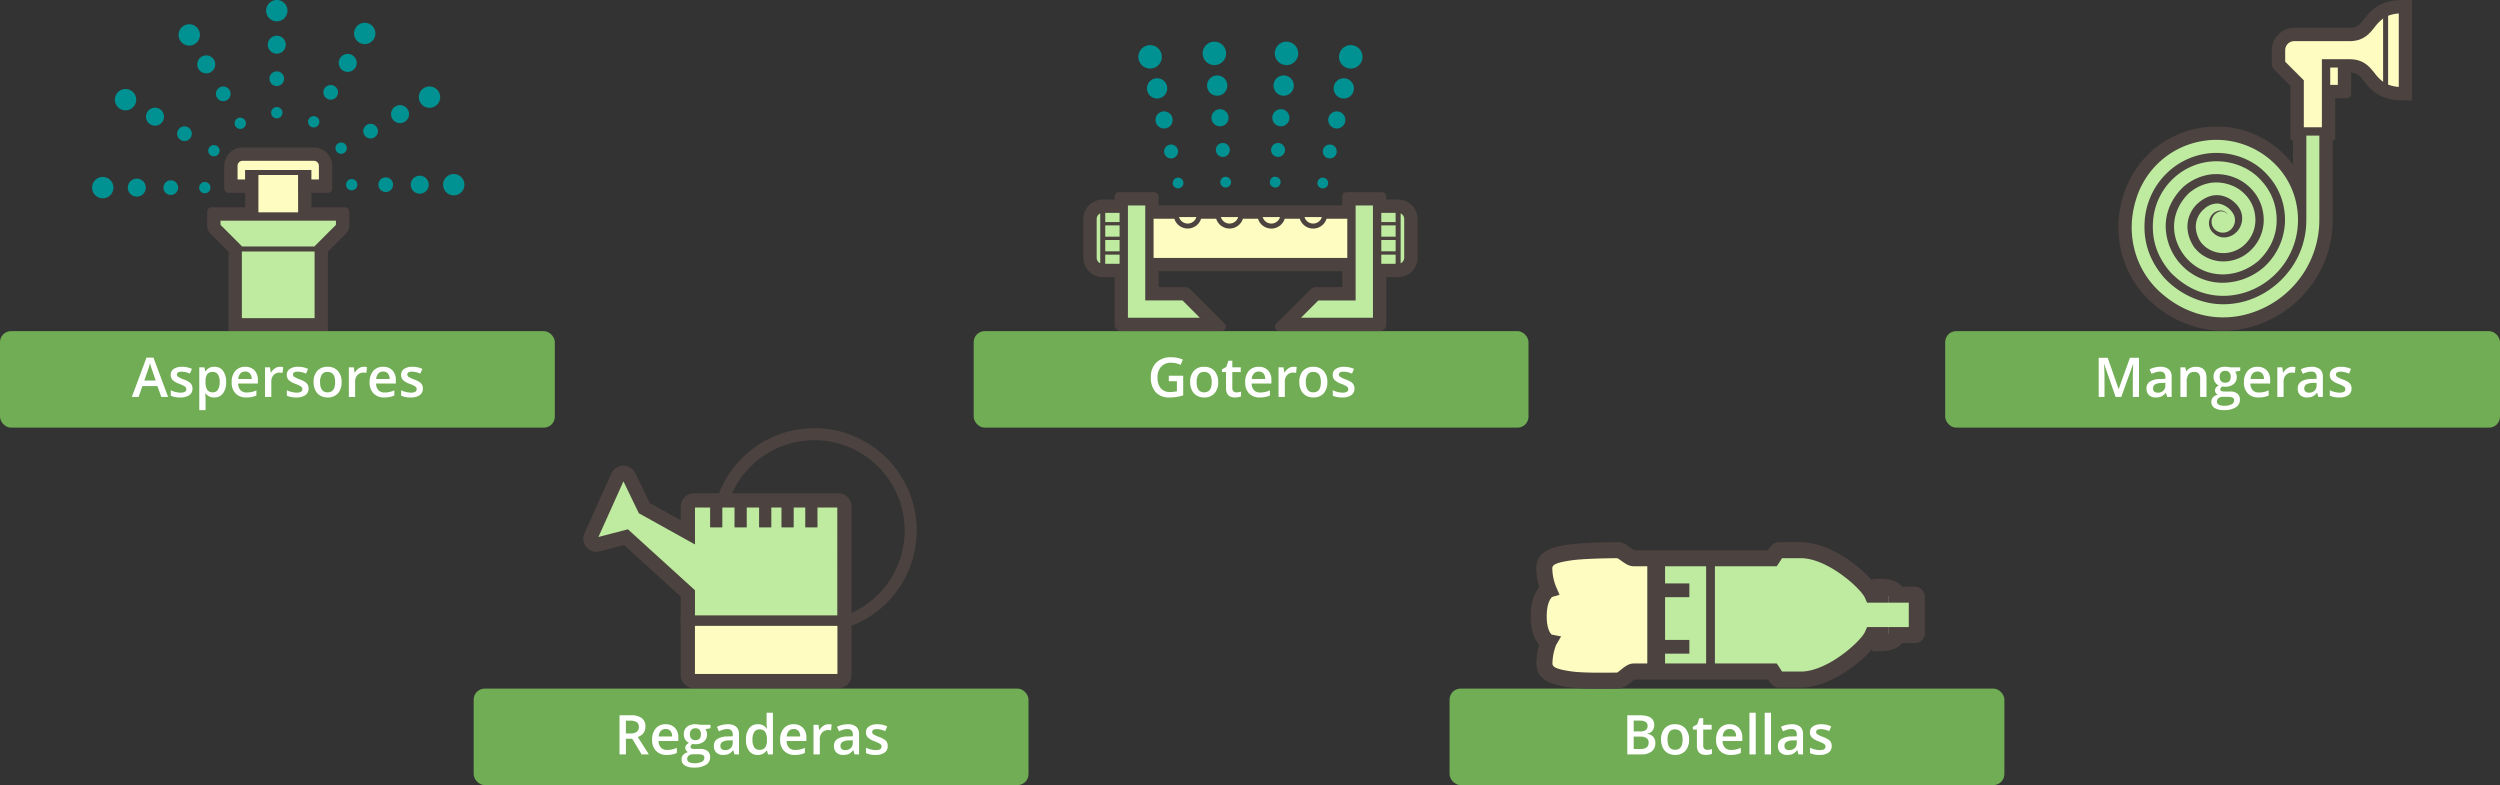 <svg xmlns="http://www.w3.org/2000/svg" width="1140" height="358" viewBox="0 0 1140 358">
  <rect x="0" y="0" width="1140" height="358" fill="#333333" stroke="none"/>
  <g id="Grupo_9881" data-name="Grupo 9881" transform="translate(-390 -2266)">
    <g id="Grupo_9770" data-name="Grupo 9770" transform="translate(-337.026 1636.458)">
      <path id="Trazado_16741" data-name="Trazado 16741" d="M853.245,678.356a2.578,2.578,0,1,0,2.578,2.578A2.579,2.579,0,0,0,853.245,678.356Z" fill="#009292"/>
      <path id="Trazado_16742" data-name="Trazado 16742" d="M853.245,662.085a3.34,3.34,0,1,0,3.34,3.34A3.34,3.34,0,0,0,853.245,662.085Z" fill="#009292"/>
      <circle id="Elipse_544" data-name="Elipse 544" cx="4.102" cy="4.102" r="4.102" transform="translate(847.878 647.711) rotate(-22.664)" fill="#009292"/>
      <path id="Trazado_16743" data-name="Trazado 16743" d="M853.245,639.271a4.865,4.865,0,1,0-4.865-4.865A4.865,4.865,0,0,0,853.245,639.271Z" fill="#009292"/>
      <path id="Trazado_16744" data-name="Trazado 16744" d="M868.794,687.32a2.578,2.578,0,1,0-.944-3.522A2.578,2.578,0,0,0,868.794,687.32Z" fill="#009292"/>
      <path id="Trazado_16745" data-name="Trazado 16745" d="M876.167,674.548a3.34,3.34,0,1,0-1.222-4.563A3.34,3.34,0,0,0,876.167,674.548Z" fill="#009292"/>
      <path id="Trazado_16746" data-name="Trazado 16746" d="M883.541,661.776a4.1,4.1,0,1,0-1.5-5.6A4.1,4.1,0,0,0,883.541,661.776Z" fill="#009292"/>
      <path id="Trazado_16747" data-name="Trazado 16747" d="M897.56,647.224a4.865,4.865,0,1,0-6.645,1.781A4.865,4.865,0,0,0,897.56,647.224Z" fill="#009292"/>
      <path id="Trazado_16748" data-name="Trazado 16748" d="M880.356,698.391a2.578,2.578,0,1,0,.944-3.522A2.579,2.579,0,0,0,880.356,698.391Z" fill="#009292"/>
      <path id="Trazado_16749" data-name="Trazado 16749" d="M894.35,686.454a3.34,3.34,0,1,0,4.563,1.223A3.341,3.341,0,0,0,894.35,686.454Z" fill="#009292"/>
      <path id="Trazado_16750" data-name="Trazado 16750" d="M907.4,678.04a4.1,4.1,0,1,0,5.6,1.5A4.1,4.1,0,0,0,907.4,678.04Z" fill="#009292"/>
      <path id="Trazado_16751" data-name="Trazado 16751" d="M920.451,669.625a4.865,4.865,0,1,0,6.645,1.781A4.865,4.865,0,0,0,920.451,669.625Z" fill="#009292"/>
      <path id="Trazado_16752" data-name="Trazado 16752" d="M887.412,711.182a2.578,2.578,0,1,0,2.578,2.578A2.579,2.579,0,0,0,887.412,711.182Z" fill="#009292"/>
      <path id="Trazado_16753" data-name="Trazado 16753" d="M902.921,710.42a3.341,3.341,0,1,0,3.34,3.34A3.34,3.34,0,0,0,902.921,710.42Z" fill="#009292"/>
      <path id="Trazado_16754" data-name="Trazado 16754" d="M918.43,709.658a4.1,4.1,0,1,0,4.1,4.1A4.1,4.1,0,0,0,918.43,709.658Z" fill="#009292"/>
      <path id="Trazado_16755" data-name="Trazado 16755" d="M933.94,708.9a4.865,4.865,0,1,0,4.864,4.864A4.865,4.865,0,0,0,933.94,708.9Z" fill="#009292"/>
      <path id="Trazado_16756" data-name="Trazado 16756" d="M837.875,687.99a2.578,2.578,0,1,0-3.521-.944A2.578,2.578,0,0,0,837.875,687.99Z" fill="#009292"/>
      <path id="Trazado_16757" data-name="Trazado 16757" d="M830.5,675.219A3.341,3.341,0,1,0,825.939,674,3.341,3.341,0,0,0,830.5,675.219Z" fill="#009292"/>
      <path id="Trazado_16758" data-name="Trazado 16758" d="M823.128,662.447a4.1,4.1,0,1,0-5.6-1.5A4.1,4.1,0,0,0,823.128,662.447Z" fill="#009292"/>
      <path id="Trazado_16759" data-name="Trazado 16759" d="M817.535,643.03a4.865,4.865,0,1,0-1.781,6.645A4.865,4.865,0,0,0,817.535,643.03Z" fill="#009292"/>
      <path id="Trazado_16760" data-name="Trazado 16760" d="M825.86,696.031a2.578,2.578,0,1,0,.944,3.521A2.578,2.578,0,0,0,825.86,696.031Z" fill="#009292"/>
      <path id="Trazado_16761" data-name="Trazado 16761" d="M812.81,687.616a3.34,3.34,0,1,0,1.222,4.563A3.34,3.34,0,0,0,812.81,687.616Z" fill="#009292"/>
      <path id="Trazado_16762" data-name="Trazado 16762" d="M799.759,679.2a4.1,4.1,0,1,0,1.5,5.6A4.1,4.1,0,0,0,799.759,679.2Z" fill="#009292"/>
      <path id="Trazado_16763" data-name="Trazado 16763" d="M788.489,677.431a4.864,4.864,0,1,0-6.645,1.781A4.865,4.865,0,0,0,788.489,677.431Z" fill="#009292"/>
      <path id="Trazado_16764" data-name="Trazado 16764" d="M823,715.1a2.578,2.578,0,1,0-2.578,2.578A2.578,2.578,0,0,0,823,715.1Z" fill="#009292"/>
      <path id="Trazado_16765" data-name="Trazado 16765" d="M804.909,711.761a3.341,3.341,0,1,0,3.341,3.34A3.341,3.341,0,0,0,804.909,711.761Z" fill="#009292"/>
      <path id="Trazado_16766" data-name="Trazado 16766" d="M789.4,711a4.1,4.1,0,1,0,4.1,4.1A4.1,4.1,0,0,0,789.4,711Z" fill="#009292"/>
      <path id="Trazado_16767" data-name="Trazado 16767" d="M773.89,710.237a4.865,4.865,0,1,0,4.865,4.864A4.864,4.864,0,0,0,773.89,710.237Z" fill="#009292"/>
      <path id="Trazado_16768" data-name="Trazado 16768" d="M869.038,717.473h7.489a2,2,0,0,0,2-2V705.155a8.364,8.364,0,0,0-8.364-8.364H837.637a8.364,8.364,0,0,0-8.364,8.364v10.318a2,2,0,0,0,2,2h7.5v6.6H823.505a2,2,0,0,0-2,2v6.464a5,5,0,0,0,1.464,3.536l8.27,8.269V780.7h45.322V744.342l8.268-8.27a5,5,0,0,0,1.464-3.535v-6.464a2,2,0,0,0-2-2H869.048Z" fill="#4c4240"/>
      <path id="Trazado_16769" data-name="Trazado 16769" d="M880.21,732.088l-9.732,9.734v.119H837.322v-.119l-9.734-9.734v-1.933H880.21Z" fill="#beeb9f"/>
      <rect id="Rectángulo_1908" data-name="Rectángulo 1908" width="33.156" height="30.393" transform="translate(837.322 744.222)" fill="#beeb9f"/>
      <path id="Trazado_16770" data-name="Trazado 16770" d="M835.356,705.155a2.283,2.283,0,0,1,2.281-2.281h32.526a2.283,2.283,0,0,1,2.281,2.281v6.235h-3.415c-.008-3.758-.007-2.876-.007-4.336H838.777v4.336h-3.421Z" fill="#fffcc2"/>
      <path id="Trazado_16771" data-name="Trazado 16771" d="M844.86,709.336h18.08v8.137h.015l.015,8.881H844.86Z" fill="#fffcc2"/>
    </g>
    <rect id="Rectángulo_1909" data-name="Rectángulo 1909" width="253" height="44" rx="5" transform="translate(390 2417)" fill="#70ad54"/>
    <path id="Trazado_16980" data-name="Trazado 16980" d="M-53.448,0l-1.782-4.956h-6.824L-63.8,0h-3.076L-60.2-17.92h3.174L-50.348,0ZM-56-7.471l-1.672-4.858q-.183-.488-.507-1.538t-.446-1.538a27.358,27.358,0,0,1-.964,3.284L-61.2-7.471Zm16.772,3.625a3.533,3.533,0,0,1-1.44,3.033A6.9,6.9,0,0,1-44.794.244a9.746,9.746,0,0,1-4.333-.818V-3.052a10.639,10.639,0,0,0,4.431,1.1q2.649,0,2.649-1.6a1.267,1.267,0,0,0-.293-.854,3.467,3.467,0,0,0-.964-.708,16.6,16.6,0,0,0-1.868-.83,8.639,8.639,0,0,1-3.156-1.807,3.343,3.343,0,0,1-.824-2.344,3.078,3.078,0,0,1,1.4-2.692,6.633,6.633,0,0,1,3.8-.958,10.77,10.77,0,0,1,4.5.964l-.928,2.161a10.018,10.018,0,0,0-3.674-.9q-2.271,0-2.271,1.294a1.3,1.3,0,0,0,.592,1.074,13.02,13.02,0,0,0,2.582,1.208,11.8,11.8,0,0,1,2.429,1.184,3.539,3.539,0,0,1,1.123,1.239A3.586,3.586,0,0,1-39.227-3.845ZM-29.279.244A4.729,4.729,0,0,1-33.258-1.6h-.171q.171,1.709.171,2.075v5.53h-2.869V-13.5h2.319q.1.378.4,1.807h.146a4.494,4.494,0,0,1,4.028-2.051,4.686,4.686,0,0,1,3.937,1.831,8.256,8.256,0,0,1,1.41,5.139,8.262,8.262,0,0,1-1.434,5.164A4.729,4.729,0,0,1-29.279.244Zm-.7-11.646a2.982,2.982,0,0,0-2.5,1,5.188,5.188,0,0,0-.787,3.2v.427A6.315,6.315,0,0,0-32.477-3.2a2.906,2.906,0,0,0,2.551,1.1A2.59,2.59,0,0,0-27.631-3.32,6.3,6.3,0,0,0-26.825-6.8a6.083,6.083,0,0,0-.8-3.436A2.667,2.667,0,0,0-29.974-11.4ZM-14.655.244A6.531,6.531,0,0,1-19.58-1.593a6.974,6.974,0,0,1-1.776-5.06,7.652,7.652,0,0,1,1.648-5.2,5.692,5.692,0,0,1,4.529-1.892,5.563,5.563,0,0,1,4.224,1.624,6.2,6.2,0,0,1,1.55,4.468V-6.1h-9A4.434,4.434,0,0,0-17.34-3.082a3.7,3.7,0,0,0,2.82,1.056,10.41,10.41,0,0,0,2.228-.226A11.677,11.677,0,0,0-10.077-3V-.671A8.808,8.808,0,0,1-12.2.037,13.024,13.024,0,0,1-14.655.244Zm-.525-11.816a2.882,2.882,0,0,0-2.191.867,4.13,4.13,0,0,0-.983,2.527h6.128a3.737,3.737,0,0,0-.806-2.533A2.756,2.756,0,0,0-15.179-11.572ZM.7-13.745a6.906,6.906,0,0,1,1.428.122L1.849-10.95A5.422,5.422,0,0,0,.58-11.1,3.674,3.674,0,0,0-2.209-9.973,4.059,4.059,0,0,0-3.278-7.056V0H-6.146V-13.5H-3.9l.378,2.38h.146a5.349,5.349,0,0,1,1.752-1.917A4.164,4.164,0,0,1,.7-13.745Zm13,9.9a3.533,3.533,0,0,1-1.44,3.033A6.9,6.9,0,0,1,8.136.244,9.746,9.746,0,0,1,3.8-.574V-3.052a10.639,10.639,0,0,0,4.431,1.1q2.649,0,2.649-1.6a1.267,1.267,0,0,0-.293-.854,3.467,3.467,0,0,0-.964-.708,16.6,16.6,0,0,0-1.868-.83A8.639,8.639,0,0,1,4.6-7.751,3.343,3.343,0,0,1,3.778-10.1a3.078,3.078,0,0,1,1.4-2.692,6.633,6.633,0,0,1,3.8-.958,10.77,10.77,0,0,1,4.5.964l-.928,2.161a10.018,10.018,0,0,0-3.674-.9q-2.271,0-2.271,1.294A1.3,1.3,0,0,0,7.2-9.155,13.02,13.02,0,0,0,9.784-7.947a11.8,11.8,0,0,1,2.429,1.184,3.539,3.539,0,0,1,1.123,1.239A3.586,3.586,0,0,1,13.7-3.845Zm15.076-2.93a7.369,7.369,0,0,1-1.7,5.164A6.08,6.08,0,0,1,22.357.244,6.473,6.473,0,0,1,19.012-.61a5.641,5.641,0,0,1-2.234-2.454A8.357,8.357,0,0,1,16-6.775,7.319,7.319,0,0,1,17.682-11.9a6.108,6.108,0,0,1,4.749-1.843,5.948,5.948,0,0,1,4.639,1.886A7.285,7.285,0,0,1,28.778-6.775Zm-9.827,0q0,4.675,3.455,4.675,3.418,0,3.418-4.675,0-4.626-3.442-4.626a2.935,2.935,0,0,0-2.618,1.2A6.088,6.088,0,0,0,18.951-6.775Zm19.971-6.97a6.906,6.906,0,0,1,1.428.122L40.07-10.95A5.422,5.422,0,0,0,38.8-11.1a3.674,3.674,0,0,0-2.789,1.123,4.059,4.059,0,0,0-1.068,2.917V0H32.074V-13.5H34.32l.378,2.38h.146A5.349,5.349,0,0,1,36.6-13.037,4.164,4.164,0,0,1,38.922-13.745ZM48.248.244a6.531,6.531,0,0,1-4.926-1.837,6.974,6.974,0,0,1-1.776-5.06,7.652,7.652,0,0,1,1.648-5.2,5.692,5.692,0,0,1,4.529-1.892,5.563,5.563,0,0,1,4.224,1.624A6.2,6.2,0,0,1,53.5-7.654V-6.1h-9a4.434,4.434,0,0,0,1.062,3.021,3.7,3.7,0,0,0,2.82,1.056,10.41,10.41,0,0,0,2.228-.226A11.677,11.677,0,0,0,52.826-3V-.671A8.808,8.808,0,0,1,50.7.037,13.024,13.024,0,0,1,48.248.244Zm-.525-11.816a2.882,2.882,0,0,0-2.191.867,4.13,4.13,0,0,0-.983,2.527h6.128a3.737,3.737,0,0,0-.806-2.533A2.756,2.756,0,0,0,47.723-11.572Zm18.1,7.727a3.533,3.533,0,0,1-1.44,3.033A6.9,6.9,0,0,1,60.26.244a9.746,9.746,0,0,1-4.333-.818V-3.052a10.639,10.639,0,0,0,4.431,1.1q2.649,0,2.649-1.6a1.267,1.267,0,0,0-.293-.854,3.467,3.467,0,0,0-.964-.708,16.6,16.6,0,0,0-1.868-.83,8.639,8.639,0,0,1-3.156-1.807A3.343,3.343,0,0,1,55.9-10.1a3.078,3.078,0,0,1,1.4-2.692,6.633,6.633,0,0,1,3.8-.958,10.77,10.77,0,0,1,4.5.964l-.928,2.161a10.018,10.018,0,0,0-3.674-.9q-2.271,0-2.271,1.294a1.3,1.3,0,0,0,.592,1.074,13.02,13.02,0,0,0,2.582,1.208,11.8,11.8,0,0,1,2.429,1.184A3.539,3.539,0,0,1,65.46-5.524,3.586,3.586,0,0,1,65.826-3.845Z" transform="translate(517 2447)" fill="#fff"/>
    <rect id="Rectángulo_1910" data-name="Rectángulo 1910" width="253" height="44" rx="5" transform="translate(834 2417)" fill="#70ad54"/>
    <path id="Trazado_16981" data-name="Trazado 16981" d="M-38.031-9.68h6.567V-.72a19.006,19.006,0,0,1-3.094.745,21.906,21.906,0,0,1-3.2.22,8.049,8.049,0,0,1-6.25-2.4,9.659,9.659,0,0,1-2.2-6.769,9.025,9.025,0,0,1,2.478-6.744A9.315,9.315,0,0,1-36.908-18.1a13.289,13.289,0,0,1,5.3,1.074L-32.635-14.6a10.31,10.31,0,0,0-4.346-1A5.852,5.852,0,0,0-41.5-13.806,6.945,6.945,0,0,0-43.158-8.9a7.326,7.326,0,0,0,1.5,4.974,5.421,5.421,0,0,0,4.3,1.7,14.142,14.142,0,0,0,3.027-.354v-4.6h-3.7Zm22.522,2.905a7.369,7.369,0,0,1-1.7,5.164A6.08,6.08,0,0,1-21.93.244,6.473,6.473,0,0,1-25.275-.61a5.641,5.641,0,0,1-2.234-2.454,8.357,8.357,0,0,1-.781-3.711A7.319,7.319,0,0,1-26.605-11.9a6.108,6.108,0,0,1,4.749-1.843,5.948,5.948,0,0,1,4.639,1.886A7.285,7.285,0,0,1-15.509-6.775Zm-9.827,0q0,4.675,3.455,4.675,3.418,0,3.418-4.675,0-4.626-3.442-4.626a2.935,2.935,0,0,0-2.618,1.2A6.088,6.088,0,0,0-25.336-6.775Zm18.152,4.7a6.976,6.976,0,0,0,2.1-.33V-.244A5.791,5.791,0,0,1-6.311.1a8.452,8.452,0,0,1-1.556.14q-4.077,0-4.077-4.3v-7.275h-1.843V-12.6l1.978-1.05.977-2.856h1.77v3h3.845v2.173H-9.064V-4.1A2.027,2.027,0,0,0-8.545-2.57,1.891,1.891,0,0,0-7.184-2.075ZM3.51.244A6.531,6.531,0,0,1-1.416-1.593a6.974,6.974,0,0,1-1.776-5.06,7.652,7.652,0,0,1,1.648-5.2,5.692,5.692,0,0,1,4.529-1.892,5.563,5.563,0,0,1,4.224,1.624,6.2,6.2,0,0,1,1.55,4.468V-6.1h-9A4.434,4.434,0,0,0,.824-3.082a3.7,3.7,0,0,0,2.82,1.056,10.41,10.41,0,0,0,2.228-.226A11.678,11.678,0,0,0,8.087-3V-.671A8.808,8.808,0,0,1,5.963.037,13.024,13.024,0,0,1,3.51.244ZM2.985-11.572a2.882,2.882,0,0,0-2.191.867A4.13,4.13,0,0,0-.189-8.179H5.939a3.737,3.737,0,0,0-.806-2.533A2.756,2.756,0,0,0,2.985-11.572Zm15.881-2.173a6.906,6.906,0,0,1,1.428.122l-.281,2.673a5.422,5.422,0,0,0-1.27-.146,3.674,3.674,0,0,0-2.789,1.123,4.059,4.059,0,0,0-1.068,2.917V0H12.018V-13.5h2.246l.378,2.38h.146a5.349,5.349,0,0,1,1.752-1.917A4.164,4.164,0,0,1,18.866-13.745Zm15.405,6.97a7.369,7.369,0,0,1-1.7,5.164A6.08,6.08,0,0,1,27.85.244,6.473,6.473,0,0,1,24.506-.61a5.641,5.641,0,0,1-2.234-2.454,8.357,8.357,0,0,1-.781-3.711A7.319,7.319,0,0,1,23.175-11.9a6.108,6.108,0,0,1,4.749-1.843,5.948,5.948,0,0,1,4.639,1.886A7.285,7.285,0,0,1,34.271-6.775Zm-9.827,0Q24.445-2.1,27.9-2.1q3.418,0,3.418-4.675,0-4.626-3.442-4.626a2.935,2.935,0,0,0-2.618,1.2A6.088,6.088,0,0,0,24.445-6.775Zm22.192,2.93A3.533,3.533,0,0,1,45.2-.812,6.9,6.9,0,0,1,41.071.244a9.746,9.746,0,0,1-4.333-.818V-3.052a10.639,10.639,0,0,0,4.431,1.1q2.649,0,2.649-1.6a1.267,1.267,0,0,0-.293-.854,3.467,3.467,0,0,0-.964-.708,16.6,16.6,0,0,0-1.868-.83,8.639,8.639,0,0,1-3.156-1.807,3.343,3.343,0,0,1-.824-2.344,3.078,3.078,0,0,1,1.4-2.692,6.633,6.633,0,0,1,3.8-.958,10.77,10.77,0,0,1,4.5.964L45.49-10.62a10.018,10.018,0,0,0-3.674-.9q-2.271,0-2.271,1.294a1.3,1.3,0,0,0,.592,1.074,13.02,13.02,0,0,0,2.582,1.208,11.8,11.8,0,0,1,2.429,1.184,3.539,3.539,0,0,1,1.123,1.239A3.586,3.586,0,0,1,46.637-3.845Z" transform="translate(961 2447)" fill="#fff"/>
    <g id="Grupo_9771" data-name="Grupo 9771" transform="translate(815.619 1648.368)">
      <path id="Trazado_16772" data-name="Trazado 16772" d="M211.929,708.627h-5.4v-1.385a2,2,0,0,0-2-2H188.464a2,2,0,0,0-2,2v4.051H102.7v-4.051a2,2,0,0,0-2-2H84.632a2,2,0,0,0-2,2v1.385h-5.4a8.85,8.85,0,0,0-8.851,8.85v17.679a8.85,8.85,0,0,0,8.851,8.85h5.4v21.607a3,3,0,0,0,3,3H131.38a2,2,0,0,0,1.414-3.415l-15.48-15.48a4,4,0,0,0-2.828-1.171H102.7v-7.205h83.768v7.205H174.675a4,4,0,0,0-2.828,1.171l-15.48,15.48a2,2,0,0,0,1.414,3.415h45.748a3,3,0,0,0,3-3V744.006h5.4a8.85,8.85,0,0,0,8.851-8.85V717.479A8.852,8.852,0,0,0,211.929,708.627Z" fill="#4c4240"/>
      <path id="Trazado_16773" data-name="Trazado 16773" d="M200.446,762.53H167.638l7.9-7.9h17.009v-43.3h7.9Z" fill="#beeb9f"/>
      <path id="Trazado_16774" data-name="Trazado 16774" d="M169.244,716.615h7.885A4.107,4.107,0,0,1,169.244,716.615Z" fill="#fffcc2"/>
      <path id="Trazado_16775" data-name="Trazado 16775" d="M150.174,716.615h7.885A4.106,4.106,0,0,1,150.174,716.615Z" fill="#fffcc2"/>
      <path id="Trazado_16776" data-name="Trazado 16776" d="M131.1,716.615h7.885A4.107,4.107,0,0,1,131.1,716.615Z" fill="#fffcc2"/>
      <path id="Trazado_16777" data-name="Trazado 16777" d="M112.035,716.615h7.885A4.108,4.108,0,0,1,112.035,716.615Z" fill="#fffcc2"/>
      <path id="Trazado_16778" data-name="Trazado 16778" d="M122.073,717.375h6.878a6.392,6.392,0,0,0,12.192,0h6.878a6.385,6.385,0,0,0,12.192,0h6.878a6.387,6.387,0,0,0,12.191,0h9.464v17.884H100.417V717.375h9.465A6.392,6.392,0,0,0,122.073,717.375Z" fill="#fffcc2"/>
      <path id="Trazado_16779" data-name="Trazado 16779" d="M210.79,725.557h-6.542v-5.152h6.542Z" fill="#beeb9f"/>
      <path id="Trazado_16780" data-name="Trazado 16780" d="M204.248,727.078h6.542v5.152h-6.542Z" fill="#beeb9f"/>
      <path id="Trazado_16781" data-name="Trazado 16781" d="M210.79,718.884h-6.542V714.71h6.542Z" fill="#beeb9f"/>
      <path id="Trazado_16782" data-name="Trazado 16782" d="M204.248,733.75h6.542v4.173h-6.542Z" fill="#beeb9f"/>
      <path id="Trazado_16783" data-name="Trazado 16783" d="M214.7,735.156a2.77,2.77,0,0,1-1.627,2.521V714.956a2.771,2.771,0,0,1,1.627,2.523Z" fill="#beeb9f"/>
      <path id="Trazado_16784" data-name="Trazado 16784" d="M113.623,754.63l7.9,7.9H88.715V711.325h7.9v43.3Z" fill="#beeb9f"/>
      <path id="Trazado_16785" data-name="Trazado 16785" d="M74.463,735.156V717.479a2.772,2.772,0,0,1,1.627-2.523v22.721A2.773,2.773,0,0,1,74.463,735.156Z" fill="#beeb9f"/>
      <rect id="Rectángulo_1911" data-name="Rectángulo 1911" width="6.542" height="5.152" transform="translate(78.371 727.078)" fill="#beeb9f"/>
      <rect id="Rectángulo_1912" data-name="Rectángulo 1912" width="6.542" height="5.152" transform="translate(78.371 720.405)" fill="#beeb9f"/>
      <path id="Trazado_16786" data-name="Trazado 16786" d="M78.371,733.75h6.542v4.173H78.371Z" fill="#beeb9f"/>
      <path id="Trazado_16787" data-name="Trazado 16787" d="M84.913,718.884H78.371V714.71h6.542Z" fill="#beeb9f"/>
      <path id="Trazado_16788" data-name="Trazado 16788" d="M133.063,698.249a2.449,2.449,0,1,0,2.654,2.227A2.449,2.449,0,0,0,133.063,698.249Z" fill="#009292"/>
      <path id="Trazado_16789" data-name="Trazado 16789" d="M131.716,682.85a3.173,3.173,0,1,0,3.438,2.885A3.173,3.173,0,0,0,131.716,682.85Z" fill="#009292"/>
      <path id="Trazado_16790" data-name="Trazado 16790" d="M130.369,667.451a3.9,3.9,0,1,0,4.222,3.543A3.9,3.9,0,0,0,130.369,667.451Z" fill="#009292"/>
      <path id="Trazado_16791" data-name="Trazado 16791" d="M129.022,652.052a4.621,4.621,0,1,0,5.006,4.2A4.62,4.62,0,0,0,129.022,652.052Z" fill="#009292"/>
      <path id="Trazado_16792" data-name="Trazado 16792" d="M128.606,647.3a5.345,5.345,0,1,0-5.791-4.86A5.345,5.345,0,0,0,128.606,647.3Z" fill="#009292"/>
      <path id="Trazado_16793" data-name="Trazado 16793" d="M111.054,698.7a2.449,2.449,0,1,0,2.921,1.861A2.449,2.449,0,0,0,111.054,698.7Z" fill="#009292"/>
      <path id="Trazado_16794" data-name="Trazado 16794" d="M107.708,683.61a3.173,3.173,0,1,0,3.785,2.412A3.173,3.173,0,0,0,107.708,683.61Z" fill="#009292"/>
      <path id="Trazado_16795" data-name="Trazado 16795" d="M104.362,668.519a3.9,3.9,0,1,0,4.649,2.961A3.9,3.9,0,0,0,104.362,668.519Z" fill="#009292"/>
      <path id="Trazado_16796" data-name="Trazado 16796" d="M101.017,653.427a4.621,4.621,0,1,0,5.511,3.512A4.622,4.622,0,0,0,101.017,653.427Z" fill="#009292"/>
      <path id="Trazado_16797" data-name="Trazado 16797" d="M99.985,648.773a5.345,5.345,0,1,0-6.376-4.062A5.345,5.345,0,0,0,99.985,648.773Z" fill="#009292"/>
      <circle id="Elipse_545" data-name="Elipse 545" cx="2.449" cy="2.449" r="2.449" transform="matrix(0.332, -0.943, 0.943, 0.332, 152.76, 702.185)" fill="#009292"/>
      <path id="Trazado_16798" data-name="Trazado 16798" d="M156.892,689.172a3.173,3.173,0,1,0-2.885-3.437A3.173,3.173,0,0,0,156.892,689.172Z" fill="#009292"/>
      <path id="Trazado_16799" data-name="Trazado 16799" d="M158.113,675.216a3.9,3.9,0,1,0-3.543-4.222A3.9,3.9,0,0,0,158.113,675.216Z" fill="#009292"/>
      <path id="Trazado_16800" data-name="Trazado 16800" d="M159.334,661.259a4.621,4.621,0,1,0-4.2-5.006A4.62,4.62,0,0,0,159.334,661.259Z" fill="#009292"/>
      <path id="Trazado_16801" data-name="Trazado 16801" d="M160.555,647.3a5.345,5.345,0,1,0-4.859-5.791A5.347,5.347,0,0,0,160.555,647.3Z" fill="#009292"/>
      <path id="Trazado_16802" data-name="Trazado 16802" d="M177.047,703.484a2.449,2.449,0,1,0-1.861-2.921A2.449,2.449,0,0,0,177.047,703.484Z" fill="#009292"/>
      <path id="Trazado_16803" data-name="Trazado 16803" d="M180.08,689.806a3.173,3.173,0,1,0-2.412-3.784A3.172,3.172,0,0,0,180.08,689.806Z" fill="#009292"/>
      <path id="Trazado_16804" data-name="Trazado 16804" d="M183.112,676.129a3.9,3.9,0,1,0-2.961-4.649A3.9,3.9,0,0,0,183.112,676.129Z" fill="#009292"/>
      <path id="Trazado_16805" data-name="Trazado 16805" d="M186.144,662.451a4.622,4.622,0,1,0-3.511-5.512A4.621,4.621,0,0,0,186.144,662.451Z" fill="#009292"/>
      <path id="Trazado_16806" data-name="Trazado 16806" d="M189.176,648.773a5.345,5.345,0,1,0-4.061-6.376A5.346,5.346,0,0,0,189.176,648.773Z" fill="#009292"/>
    </g>
    <rect id="Rectángulo_1913" data-name="Rectángulo 1913" width="253" height="44" rx="5" transform="translate(1277 2417)" fill="#70ad54"/>
    <path id="Trazado_16982" data-name="Trazado 16982" d="M-49.28,0l-5.176-14.9h-.1q.208,3.32.208,6.226V0h-2.649V-17.847h4.114l4.956,14.2h.073l5.1-14.2h4.126V0h-2.808V-8.826q0-1.331.067-3.467t.116-2.588h-.1L-46.7,0Zm23.5,0-.574-1.88h-.1A5.531,5.531,0,0,1-28.418-.2a6.215,6.215,0,0,1-2.539.446A4.3,4.3,0,0,1-34.064-.83a4.02,4.02,0,0,1-1.117-3.04,3.569,3.569,0,0,1,1.55-3.149,8.939,8.939,0,0,1,4.724-1.16l2.332-.073v-.72a2.73,2.73,0,0,0-.6-1.935,2.464,2.464,0,0,0-1.874-.641,6.479,6.479,0,0,0-1.99.305,15.015,15.015,0,0,0-1.831.72l-.928-2.051a9.984,9.984,0,0,1,2.4-.873,11.067,11.067,0,0,1,2.466-.3,5.84,5.84,0,0,1,3.888,1.123A4.4,4.4,0,0,1-23.73-9.094V0Zm-4.272-1.953a3.553,3.553,0,0,0,2.509-.873A3.164,3.164,0,0,0-26.6-5.273V-6.445l-1.733.073a5.931,5.931,0,0,0-2.948.677A2.058,2.058,0,0,0-32.2-3.845a1.8,1.8,0,0,0,.537,1.4A2.308,2.308,0,0,0-30.054-1.953ZM-7.849,0H-10.73V-8.3a3.633,3.633,0,0,0-.629-2.332,2.43,2.43,0,0,0-2-.769,3.174,3.174,0,0,0-2.661,1.074,5.931,5.931,0,0,0-.842,3.6V0h-2.869V-13.5h2.246l.4,1.77h.146A3.994,3.994,0,0,1-15.2-13.22a5.809,5.809,0,0,1,2.49-.525q4.858,0,4.858,4.944ZM7.544-13.5v1.575L5.237-11.5a3.724,3.724,0,0,1,.525,1.05,4.142,4.142,0,0,1,.208,1.318,4.039,4.039,0,0,1-1.44,3.284,6.028,6.028,0,0,1-3.967,1.2,6.433,6.433,0,0,1-1.172-.1,1.616,1.616,0,0,0-.928,1.343.746.746,0,0,0,.433.7,3.748,3.748,0,0,0,1.593.232H2.844a5.238,5.238,0,0,1,3.394.952A3.35,3.35,0,0,1,7.4,1.221a3.994,3.994,0,0,1-1.892,3.54A9.962,9.962,0,0,1,.037,6.006a7.547,7.547,0,0,1-4.211-.977A3.156,3.156,0,0,1-5.627,2.246,2.962,2.962,0,0,1-4.84.153a4.219,4.219,0,0,1,2.2-1.178,2.156,2.156,0,0,1-.946-.787,1.988,1.988,0,0,1-.372-1.141,1.965,1.965,0,0,1,.427-1.282,4.929,4.929,0,0,1,1.27-1.038,3.76,3.76,0,0,1-1.7-1.471,4.327,4.327,0,0,1-.653-2.386,4.278,4.278,0,0,1,1.385-3.406A5.825,5.825,0,0,1,.72-13.745a9.612,9.612,0,0,1,1.2.079,7.57,7.57,0,0,1,.946.165ZM-3.064,2.1a1.578,1.578,0,0,0,.836,1.428,4.6,4.6,0,0,0,2.35.5,7.1,7.1,0,0,0,3.491-.671A2.013,2.013,0,0,0,4.761,1.575,1.337,1.337,0,0,0,4.132.323,5.048,5.048,0,0,0,1.794-.049H-.378a3.053,3.053,0,0,0-1.959.58A1.9,1.9,0,0,0-3.064,2.1Zm1.233-11.23a2.717,2.717,0,0,0,.653,1.953A2.47,2.47,0,0,0,.7-6.494q2.49,0,2.49-2.661a3.018,3.018,0,0,0-.616-2.032A2.342,2.342,0,0,0,.7-11.9a2.415,2.415,0,0,0-1.886.708A2.976,2.976,0,0,0-1.831-9.131ZM15.942.244a6.531,6.531,0,0,1-4.926-1.837,6.974,6.974,0,0,1-1.776-5.06,7.652,7.652,0,0,1,1.648-5.2,5.692,5.692,0,0,1,4.529-1.892,5.563,5.563,0,0,1,4.224,1.624,6.2,6.2,0,0,1,1.55,4.468V-6.1h-9a4.434,4.434,0,0,0,1.062,3.021,3.7,3.7,0,0,0,2.82,1.056A10.41,10.41,0,0,0,18.3-2.252,11.678,11.678,0,0,0,20.52-3V-.671A8.808,8.808,0,0,1,18.4.037,13.024,13.024,0,0,1,15.942.244Zm-.525-11.816a2.882,2.882,0,0,0-2.191.867,4.13,4.13,0,0,0-.983,2.527h6.128a3.737,3.737,0,0,0-.806-2.533A2.756,2.756,0,0,0,15.417-11.572ZM31.3-13.745a6.906,6.906,0,0,1,1.428.122l-.281,2.673a5.422,5.422,0,0,0-1.27-.146,3.674,3.674,0,0,0-2.789,1.123,4.059,4.059,0,0,0-1.068,2.917V0H24.451V-13.5H26.7l.378,2.38h.146a5.349,5.349,0,0,1,1.752-1.917A4.164,4.164,0,0,1,31.3-13.745ZM43.176,0,42.6-1.88h-.1A5.531,5.531,0,0,1,40.54-.2,6.215,6.215,0,0,1,38,.244,4.3,4.3,0,0,1,34.894-.83a4.02,4.02,0,0,1-1.117-3.04,3.569,3.569,0,0,1,1.55-3.149,8.939,8.939,0,0,1,4.724-1.16l2.332-.073v-.72a2.73,2.73,0,0,0-.6-1.935,2.464,2.464,0,0,0-1.874-.641,6.479,6.479,0,0,0-1.99.305,15.015,15.015,0,0,0-1.831.72l-.928-2.051a9.984,9.984,0,0,1,2.4-.873,11.067,11.067,0,0,1,2.466-.3,5.84,5.84,0,0,1,3.888,1.123,4.4,4.4,0,0,1,1.312,3.528V0ZM38.9-1.953a3.553,3.553,0,0,0,2.509-.873,3.164,3.164,0,0,0,.946-2.448V-6.445l-1.733.073a5.931,5.931,0,0,0-2.948.677,2.058,2.058,0,0,0-.922,1.849,1.8,1.8,0,0,0,.537,1.4A2.308,2.308,0,0,0,38.9-1.953ZM58.3-3.845A3.533,3.533,0,0,1,56.86-.812,6.9,6.9,0,0,1,52.734.244,9.746,9.746,0,0,1,48.4-.574V-3.052a10.639,10.639,0,0,0,4.431,1.1q2.649,0,2.649-1.6a1.267,1.267,0,0,0-.293-.854,3.467,3.467,0,0,0-.964-.708,16.6,16.6,0,0,0-1.868-.83A8.639,8.639,0,0,1,49.2-7.751a3.343,3.343,0,0,1-.824-2.344,3.078,3.078,0,0,1,1.4-2.692,6.633,6.633,0,0,1,3.8-.958,10.77,10.77,0,0,1,4.5.964l-.928,2.161a10.018,10.018,0,0,0-3.674-.9q-2.271,0-2.271,1.294A1.3,1.3,0,0,0,51.8-9.155a13.02,13.02,0,0,0,2.582,1.208,11.8,11.8,0,0,1,2.429,1.184,3.539,3.539,0,0,1,1.123,1.239A3.586,3.586,0,0,1,58.3-3.845Z" transform="translate(1404 2447)" fill="#fff"/>
    <g id="Grupo_9772" data-name="Grupo 9772" transform="translate(806.292 2099.83)">
      <path id="Trazado_16807" data-name="Trazado 16807" d="M683.63,166.17v45.77h-4.18c-10.74,0-14.76-5-17.69-8.66-1.99-2.48-3.06-3.81-5.93-4v9.68a2,2,0,0,1-2,2h-5.26v18.31a1,1,0,0,1-1,1h-.16V266a49.738,49.738,0,0,1-8.57,28.59,51.3,51.3,0,0,1-21.83,18.2,48.6,48.6,0,0,1-19.6,4.18,46.2,46.2,0,0,1-7.05-.54,49.894,49.894,0,0,1-26.5-13.27l-.02-.02a45.17,45.17,0,0,1-12.91-22.64,47.908,47.908,0,0,1,.93-24.94,45.647,45.647,0,0,1,12.62-20.16,44.533,44.533,0,0,1,43.72-9.33,43.434,43.434,0,0,1,18.19,11.62l.06.07q1.56,1.755,2.86,3.49V230.27h-.15a1,1,0,0,1-1-1V205.3l-7.318-7.318a4,4,0,0,1-1.172-2.829v-6.1a10.2,10.2,0,0,1,10.2-10.2H655.1c3.43,0,4.51-1.35,6.66-4.03,2.93-3.65,6.95-8.65,17.69-8.65Z" fill="#4c4240"/>
      <path id="Trazado_16808" data-name="Trazado 16808" d="M614.556,307.225a44.826,44.826,0,0,1-5.294,1.943c-.305.091-.613.178-.92.26-.445.123-.893.237-1.341.342q-.412.1-.827.189c-.253.056-.505.108-.758.156-.322.066-.646.125-.968.181a40.575,40.575,0,0,1-10.922.408c-.164-.017-.327-.033-.491-.052-.247-.026-.491-.056-.736-.088s-.488-.067-.733-.1q-.977-.146-1.948-.337c-.324-.066-.647-.134-.969-.206-.161-.035-.322-.073-.484-.111q-.965-.228-1.92-.505c-.16-.045-.32-.092-.479-.141-.318-.1-.634-.2-.951-.3a42.273,42.273,0,0,1-6.048-2.524c-.3-.155-.605-.313-.906-.476q-1.13-.609-2.234-1.291c-.293-.182-.587-.368-.879-.558s-.582-.382-.871-.579a48.586,48.586,0,0,1-5.849-4.7c-11.034-10.493-15-26.348-10.353-41.377a38.073,38.073,0,0,1,30.77-26.942,36.407,36.407,0,0,1,5.913-.479,37.936,37.936,0,0,1,27.561,11.887,35.476,35.476,0,0,1,9.2,18.788c.054.341.105.682.15,1.019.011.079.022.158.031.238.019.147.038.3.053.442.027.228.052.455.073.681.012.114.023.228.032.341q.03.342.053.681c.015.221.029.44.04.659.025.5.041,1,.045,1.493a34.642,34.642,0,0,1-19.215,31.366c-10.344,5.207-25.979,6.066-38.854-7.118-6.427-7.388-9-15.6-7.87-25.09a29.537,29.537,0,0,1,14.7-21.908,28.719,28.719,0,0,1,25.612-1.307,25.064,25.064,0,0,1,9.126,6.669,25.777,25.777,0,0,1,6.487,13.761c1.257,8.588-1.53,16.407-8.061,22.618-10.031,8.443-23.895,8.143-32.253-.7l-.736-.779c-.014-.018-.027-.035-.041-.051-7.742-9.348-7.129-21.172,1.489-29.517l.035-.027c6.241-5.064,13.294-6.071,20.4-2.914a17.369,17.369,0,0,1,5.662,4.334l.076.079.006.006a16.32,16.32,0,0,1,3.834,8.464,15.4,15.4,0,0,1-4.474,13.407l-.072.073-.433.41-.3.279,0,0a14.184,14.184,0,0,1-9.8,3.342,13.183,13.183,0,0,1-7.681-2.929l-.394-.353a5.176,5.176,0,0,1-.587-.568c-.148-.162-.368-.4-.744-.8-.024-.035-.051-.07-.08-.105a13.335,13.335,0,0,1-2.43-6.755,10.561,10.561,0,0,1,3.931-8.712A8.727,8.727,0,0,1,595.325,259a9.64,9.64,0,0,1,5.841,3.368c.109.125.248.306.4.519l.013.018a6.094,6.094,0,0,1,.9,1.568c.008.017.015.033.022.052a5.639,5.639,0,0,1,.176.549v.009a5.783,5.783,0,0,1-.878,4.81,5.356,5.356,0,0,1-4.461,2.358,5.272,5.272,0,0,1-3.167-1.023,4.809,4.809,0,0,1-.379-7.486q3.2-2.628,6.107.491c-1.838-2.4-4.01-2.7-6.584-1.036a6.025,6.025,0,0,0-1.191,8.255l-.02.019c2.561,3.043,5.929,3.831,9.523,1.986a8.908,8.908,0,0,0,2.83-12.955,12.142,12.142,0,0,0-1.821-2.042c-.121-.109-.2-.176-.219-.191a12.279,12.279,0,0,0-6.692-3.051c-3.139-.328-6.247.745-9.238,3.19l-.058.051a14.376,14.376,0,0,0-5.233,11.793,17.307,17.307,0,0,0,3.11,8.721l.024.038c.091.125.2.263.324.409.405.432.634.683.783.847a8.259,8.259,0,0,0,.872.85c.112.1.254.227.441.392l.112.093a17,17,0,0,0,9.9,3.752h.072c.109,0,.217,0,.327,0a17.515,17.515,0,0,0,11.262-3.677h0c.464-.344.857-.674,1.155-.943l.038-.035c.417-.394.437-.412.5-.479l.011-.012.038-.04c.017-.015.032-.03.047-.045l0,0a19.124,19.124,0,0,0,5.534-16.589,20.1,20.1,0,0,0-4.636-10.33l-.035-.055-.243-.259a21.125,21.125,0,0,0-6.785-5.155l-.064-.03a22.8,22.8,0,0,0-12.49-1.963,23.873,23.873,0,0,0-11.882,5.381l0,0-.011-.012c-5.233,4.944-8.112,11-8.328,17.511-.007.253-.012.505-.012.757a26.3,26.3,0,0,0,6.3,16.664l.037.043-.007.006.913.967a25.716,25.716,0,0,0,17.722,8.031,28.842,28.842,0,0,0,19.626-6.934,1.864,1.864,0,0,0,.206-.174,29.177,29.177,0,0,0,9.282-26.015l-.005-.025a29.6,29.6,0,0,0-7.357-15.645l-.015-.019a28.949,28.949,0,0,0-10.44-7.644l-.042-.018a32.487,32.487,0,0,0-29,1.488,33.331,33.331,0,0,0-10.992,10.108,33.682,33.682,0,0,0-5.6,14.6l-.005.032c-1.273,10.648,1.609,19.839,8.811,28.1l.072.077a38.083,38.083,0,0,0,21.635,11.51,35.161,35.161,0,0,0,5.178.382,36.645,36.645,0,0,0,16.51-3.993,39.238,39.238,0,0,0,16.723-16.208,37.825,37.825,0,0,0,4.287-13.374q.15-1.2.223-2.4c.075-1.147.075-3.34.075-3.34v-37.6h5.932v38.048A44.477,44.477,0,0,1,614.556,307.225Z" fill="#beeb9f"/>
      <rect id="Rectángulo_1914" data-name="Rectángulo 1914" width="3.456" height="7.9" transform="translate(646.293 196.978)" fill="#fffcc2"/>
      <path id="Trazado_16809" data-name="Trazado 16809" d="M670.405,203.478a19.7,19.7,0,0,1-3.9-4c-2.279-2.836-4.849-6.037-10.674-6.283q-.355-.017-.73-.016H642.491v31.015h-8.247V202.783l-8.493-8.493v-5.238a4.127,4.127,0,0,1,4.124-4.122H655.1c6.345,0,9.032-3.347,11.4-6.3a19.685,19.685,0,0,1,3.9-4Z" fill="#fffcc2"/>
      <path id="Trazado_16810" data-name="Trazado 16810" d="M677.549,205.786a15.755,15.755,0,0,1-4.863-1.057V173.375a15.788,15.788,0,0,1,4.863-1.055Z" fill="#fffcc2"/>
      <path id="Trazado_16811" data-name="Trazado 16811" d="M602.673,265.071a5.639,5.639,0,0,0-.176-.549A2.85,2.85,0,0,1,602.673,265.071Z" fill="#beeb9f"/>
      <path id="Trazado_16812" data-name="Trazado 16812" d="M635.4,265.442v.156A1.131,1.131,0,0,1,635.4,265.442Z" fill="#beeb9f"/>
    </g>
    <g id="Grupo_9774" data-name="Grupo 9774" transform="translate(4 -51.765)">
      <path id="Trazado_16813" data-name="Trazado 16813" d="M11.158,795.852H-38.671c0-.009.009-.019.009-.028H-44.4c0,.009-.009.018-.009.028H-54.749A2.746,2.746,0,0,0-57.5,798.6v11.81l-19.872-11.049-7.042-14.584a2.962,2.962,0,0,0-2.5-1.559,2.768,2.768,0,0,0-2.477,1.624l-12.283,27.322a2.76,2.76,0,0,0,.408,2.9,2.748,2.748,0,0,0,2.793.881l12.766-3.331L-57.5,838.259V875.49a2.746,2.746,0,0,0,2.746,2.746H11.158A2.74,2.74,0,0,0,13.9,875.49V798.6A2.74,2.74,0,0,0,11.158,795.852Zm-.5,79.137H-54.248v-21.96H10.657Z" transform="translate(757.155 1750.102)" fill="#beeb9f"/>
      <path id="Trazado_16814" data-name="Trazado 16814" d="M10.906,792.352H-55a6,6,0,0,0-5.993,5.993v6.29l-14.148-7.867-6.587-13.656a6.211,6.211,0,0,0-5.149-3.386l-.167-.009h-.176a6.056,6.056,0,0,0-5.381,3.535l-12.283,27.322a6.049,6.049,0,0,0,.9,6.346,6.043,6.043,0,0,0,6.086,1.92l11.059-2.895,25.847,23.5v35.793A6,6,0,0,0-55,881.23H10.906a6,6,0,0,0,5.993-5.993V798.345A6,6,0,0,0,10.906,792.352Zm-.5,82.384H-54.5V836.568l-30.579-27.8-13.452,3.516L-87.12,786.9l7.023,14.547,25.6,14.232V798.846H10.4Z" transform="translate(757.407 1750.355)" fill="#4c4240"/>
      <rect id="Rectángulo_1915" data-name="Rectángulo 1915" width="64.905" height="21.96" transform="translate(702.907 2603.131)" fill="#fffcc2"/>
      <path id="Trazado_16815" data-name="Trazado 16815" d="M4.715,761.316a46.675,46.675,0,0,0-43.808,30.653h5.863A41.232,41.232,0,0,1,4.715,766.808,41.241,41.241,0,0,1,45.907,808a41.131,41.131,0,0,1-25.188,37.954v5.863A46.57,46.57,0,0,0,51.4,808,46.733,46.733,0,0,0,4.715,761.316Z" transform="translate(752.616 1751.684)" fill="#4c4240"/>
      <rect id="Rectángulo_1916" data-name="Rectángulo 1916" width="77.894" height="4.75" transform="translate(696.412 2598.381)" fill="#4c4240"/>
      <rect id="Rectángulo_1917" data-name="Rectángulo 1917" width="5.57" height="10.404" transform="translate(709.812 2547.847)" fill="#4c4240"/>
      <rect id="Rectángulo_1918" data-name="Rectángulo 1918" width="5.57" height="10.404" transform="translate(732.148 2547.847)" fill="#4c4240"/>
      <rect id="Rectángulo_1919" data-name="Rectángulo 1919" width="5.57" height="10.404" transform="translate(753.2 2547.847)" fill="#4c4240"/>
      <rect id="Rectángulo_1920" data-name="Rectángulo 1920" width="5.57" height="10.404" transform="translate(720.945 2547.847)" fill="#4c4240"/>
      <rect id="Rectángulo_1921" data-name="Rectángulo 1921" width="5.57" height="10.404" transform="translate(742.353 2547.847)" fill="#4c4240"/>
    </g>
    <rect id="Rectángulo_1922" data-name="Rectángulo 1922" width="253" height="44" rx="5" transform="translate(606 2580)" fill="#70ad54"/>
    <path id="Trazado_16983" data-name="Trazado 16983" d="M-57.587-9.546h2.026a4.627,4.627,0,0,0,2.954-.757,2.746,2.746,0,0,0,.916-2.246,2.417,2.417,0,0,0-.989-2.173,5.421,5.421,0,0,0-2.979-.659h-1.929Zm0,2.417V0H-60.5V-17.847h5.042a8.283,8.283,0,0,1,5.115,1.294,4.646,4.646,0,0,1,1.66,3.906q0,3.333-3.467,4.749L-47.113,0h-3.32l-4.272-7.129ZM-38.934.244A6.531,6.531,0,0,1-43.86-1.593a6.974,6.974,0,0,1-1.776-5.06,7.652,7.652,0,0,1,1.648-5.2,5.692,5.692,0,0,1,4.529-1.892,5.563,5.563,0,0,1,4.224,1.624,6.2,6.2,0,0,1,1.55,4.468V-6.1h-9A4.434,4.434,0,0,0-41.62-3.082,3.7,3.7,0,0,0-38.8-2.026a10.41,10.41,0,0,0,2.228-.226A11.677,11.677,0,0,0-34.357-3V-.671a8.808,8.808,0,0,1-2.124.708A13.024,13.024,0,0,1-38.934.244Zm-.525-11.816a2.882,2.882,0,0,0-2.191.867,4.13,4.13,0,0,0-.983,2.527h6.128a3.737,3.737,0,0,0-.806-2.533A2.756,2.756,0,0,0-39.459-11.572ZM-19.025-13.5v1.575l-2.307.427a3.724,3.724,0,0,1,.525,1.05A4.142,4.142,0,0,1-20.6-9.131a4.039,4.039,0,0,1-1.44,3.284,6.028,6.028,0,0,1-3.967,1.2,6.433,6.433,0,0,1-1.172-.1,1.616,1.616,0,0,0-.928,1.343.746.746,0,0,0,.433.7,3.748,3.748,0,0,0,1.593.232h2.356a5.238,5.238,0,0,1,3.394.952,3.35,3.35,0,0,1,1.16,2.747,3.994,3.994,0,0,1-1.892,3.54,9.962,9.962,0,0,1-5.469,1.245,7.547,7.547,0,0,1-4.211-.977A3.156,3.156,0,0,1-32.2,2.246,2.962,2.962,0,0,1-31.409.153a4.219,4.219,0,0,1,2.2-1.178,2.156,2.156,0,0,1-.946-.787,1.988,1.988,0,0,1-.372-1.141A1.965,1.965,0,0,1-30.1-4.236a4.929,4.929,0,0,1,1.27-1.038,3.76,3.76,0,0,1-1.7-1.471,4.327,4.327,0,0,1-.653-2.386A4.278,4.278,0,0,1-29.8-12.537a5.825,5.825,0,0,1,3.949-1.208,9.612,9.612,0,0,1,1.2.079,7.57,7.57,0,0,1,.946.165ZM-29.633,2.1A1.578,1.578,0,0,0-28.8,3.528a4.6,4.6,0,0,0,2.35.5,7.1,7.1,0,0,0,3.491-.671,2.013,2.013,0,0,0,1.147-1.782A1.337,1.337,0,0,0-22.437.323a5.048,5.048,0,0,0-2.338-.372h-2.173a3.053,3.053,0,0,0-1.959.58A1.9,1.9,0,0,0-29.633,2.1ZM-28.4-9.131a2.717,2.717,0,0,0,.653,1.953,2.47,2.47,0,0,0,1.874.684q2.49,0,2.49-2.661A3.018,3.018,0,0,0-24-11.188a2.342,2.342,0,0,0-1.874-.714,2.415,2.415,0,0,0-1.886.708A2.976,2.976,0,0,0-28.4-9.131ZM-8.075,0l-.574-1.88h-.1A5.531,5.531,0,0,1-10.712-.2a6.215,6.215,0,0,1-2.539.446A4.3,4.3,0,0,1-16.357-.83a4.02,4.02,0,0,1-1.117-3.04,3.569,3.569,0,0,1,1.55-3.149A8.939,8.939,0,0,1-11.2-8.179l2.332-.073v-.72a2.73,2.73,0,0,0-.6-1.935,2.464,2.464,0,0,0-1.874-.641,6.479,6.479,0,0,0-1.99.305,15.015,15.015,0,0,0-1.831.72l-.928-2.051a9.984,9.984,0,0,1,2.4-.873,11.067,11.067,0,0,1,2.466-.3,5.84,5.84,0,0,1,3.888,1.123A4.4,4.4,0,0,1-6.024-9.094V0Zm-4.272-1.953a3.553,3.553,0,0,0,2.509-.873,3.164,3.164,0,0,0,.946-2.448V-6.445l-1.733.073a5.931,5.931,0,0,0-2.948.677A2.058,2.058,0,0,0-14.5-3.845a1.8,1.8,0,0,0,.537,1.4A2.308,2.308,0,0,0-12.347-1.953ZM2.533.244A4.7,4.7,0,0,1-1.41-1.587,8.23,8.23,0,0,1-2.826-6.726,8.257,8.257,0,0,1-1.392-11.9a4.747,4.747,0,0,1,3.973-1.849A4.654,4.654,0,0,1,6.635-11.78h.146a17.2,17.2,0,0,1-.208-2.295v-4.919H9.454V0H7.208l-.5-1.77H6.573A4.586,4.586,0,0,1,2.533.244ZM3.3-2.075A3.122,3.122,0,0,0,5.878-3.07,5.238,5.238,0,0,0,6.708-6.3v-.4a6.051,6.051,0,0,0-.83-3.625,3.079,3.079,0,0,0-2.6-1.074A2.638,2.638,0,0,0,.946-10.175a6.287,6.287,0,0,0-.818,3.5A6.13,6.13,0,0,0,.922-3.253,2.679,2.679,0,0,0,3.3-2.075ZM19.452.244a6.531,6.531,0,0,1-4.926-1.837,6.974,6.974,0,0,1-1.776-5.06,7.652,7.652,0,0,1,1.648-5.2,5.692,5.692,0,0,1,4.529-1.892,5.563,5.563,0,0,1,4.224,1.624A6.2,6.2,0,0,1,24.7-7.654V-6.1h-9a4.434,4.434,0,0,0,1.062,3.021,3.7,3.7,0,0,0,2.82,1.056,10.41,10.41,0,0,0,2.228-.226A11.678,11.678,0,0,0,24.03-3V-.671a8.808,8.808,0,0,1-2.124.708A13.024,13.024,0,0,1,19.452.244Zm-.525-11.816a2.882,2.882,0,0,0-2.191.867,4.13,4.13,0,0,0-.983,2.527h6.128a3.737,3.737,0,0,0-.806-2.533A2.756,2.756,0,0,0,18.927-11.572Zm15.881-2.173a6.906,6.906,0,0,1,1.428.122l-.281,2.673a5.422,5.422,0,0,0-1.27-.146A3.674,3.674,0,0,0,31.9-9.973a4.059,4.059,0,0,0-1.068,2.917V0H27.96V-13.5h2.246l.378,2.38h.146a5.349,5.349,0,0,1,1.752-1.917A4.164,4.164,0,0,1,34.808-13.745ZM46.686,0l-.574-1.88h-.1A5.531,5.531,0,0,1,44.049-.2,6.215,6.215,0,0,1,41.51.244,4.3,4.3,0,0,1,38.4-.83a4.02,4.02,0,0,1-1.117-3.04,3.569,3.569,0,0,1,1.55-3.149,8.939,8.939,0,0,1,4.724-1.16l2.332-.073v-.72a2.73,2.73,0,0,0-.6-1.935,2.464,2.464,0,0,0-1.874-.641,6.479,6.479,0,0,0-1.99.305,15.015,15.015,0,0,0-1.831.72l-.928-2.051a9.984,9.984,0,0,1,2.4-.873,11.067,11.067,0,0,1,2.466-.3,5.84,5.84,0,0,1,3.888,1.123,4.4,4.4,0,0,1,1.312,3.528V0ZM42.413-1.953a3.553,3.553,0,0,0,2.509-.873,3.164,3.164,0,0,0,.946-2.448V-6.445l-1.733.073a5.931,5.931,0,0,0-2.948.677,2.058,2.058,0,0,0-.922,1.849,1.8,1.8,0,0,0,.537,1.4A2.308,2.308,0,0,0,42.413-1.953Zm19.4-1.892A3.533,3.533,0,0,1,60.37-.812,6.9,6.9,0,0,1,56.244.244,9.746,9.746,0,0,1,51.91-.574V-3.052a10.639,10.639,0,0,0,4.431,1.1q2.649,0,2.649-1.6a1.267,1.267,0,0,0-.293-.854,3.467,3.467,0,0,0-.964-.708,16.6,16.6,0,0,0-1.868-.83A8.639,8.639,0,0,1,52.71-7.751a3.343,3.343,0,0,1-.824-2.344,3.078,3.078,0,0,1,1.4-2.692,6.633,6.633,0,0,1,3.8-.958,10.77,10.77,0,0,1,4.5.964l-.928,2.161a10.018,10.018,0,0,0-3.674-.9q-2.271,0-2.271,1.294a1.3,1.3,0,0,0,.592,1.074,13.02,13.02,0,0,0,2.582,1.208,11.8,11.8,0,0,1,2.429,1.184,3.539,3.539,0,0,1,1.123,1.239A3.586,3.586,0,0,1,61.81-3.845Z" transform="translate(733 2610)" fill="#fff"/>
    <rect id="Rectángulo_1923" data-name="Rectángulo 1923" width="253" height="44" rx="5" transform="translate(1051 2580)" fill="#70ad54"/>
    <path id="Trazado_16984" data-name="Trazado 16984" d="M-45.953-17.847h5.3q3.687,0,5.328,1.074a3.761,3.761,0,0,1,1.642,3.394,4.112,4.112,0,0,1-.806,2.6A3.6,3.6,0,0,1-36.81-9.473v.122a4.605,4.605,0,0,1,2.765,1.4,4.228,4.228,0,0,1,.885,2.826,4.582,4.582,0,0,1-1.678,3.766A7.22,7.22,0,0,1-39.508,0h-6.445Zm2.917,7.373h2.808a4.807,4.807,0,0,0,2.673-.58,2.221,2.221,0,0,0,.842-1.971,1.975,1.975,0,0,0-.909-1.819,5.68,5.68,0,0,0-2.887-.562h-2.527Zm0,2.368v5.652h3.1a4.564,4.564,0,0,0,2.765-.7,2.591,2.591,0,0,0,.934-2.216,2.353,2.353,0,0,0-.952-2.063,5.046,5.046,0,0,0-2.893-.671ZM-17.78-6.775a7.369,7.369,0,0,1-1.7,5.164A6.08,6.08,0,0,1-24.2.244,6.473,6.473,0,0,1-27.545-.61a5.641,5.641,0,0,1-2.234-2.454,8.357,8.357,0,0,1-.781-3.711A7.319,7.319,0,0,1-28.876-11.9a6.108,6.108,0,0,1,4.749-1.843,5.948,5.948,0,0,1,4.639,1.886A7.285,7.285,0,0,1-17.78-6.775Zm-9.827,0q0,4.675,3.455,4.675,3.418,0,3.418-4.675,0-4.626-3.442-4.626a2.935,2.935,0,0,0-2.618,1.2A6.088,6.088,0,0,0-27.606-6.775Zm18.152,4.7a6.976,6.976,0,0,0,2.1-.33V-.244A5.791,5.791,0,0,1-8.582.1a8.452,8.452,0,0,1-1.556.14q-4.077,0-4.077-4.3v-7.275h-1.843V-12.6l1.978-1.05L-13.1-16.5h1.77v3h3.845v2.173h-3.845V-4.1a2.027,2.027,0,0,0,.519,1.532A1.891,1.891,0,0,0-9.454-2.075ZM1.239.244A6.531,6.531,0,0,1-3.687-1.593a6.974,6.974,0,0,1-1.776-5.06,7.652,7.652,0,0,1,1.648-5.2A5.692,5.692,0,0,1,.714-13.745a5.563,5.563,0,0,1,4.224,1.624,6.2,6.2,0,0,1,1.55,4.468V-6.1h-9A4.434,4.434,0,0,0-1.447-3.082a3.7,3.7,0,0,0,2.82,1.056A10.41,10.41,0,0,0,3.6-2.252,11.678,11.678,0,0,0,5.817-3V-.671A8.808,8.808,0,0,1,3.693.037,13.024,13.024,0,0,1,1.239.244ZM.714-11.572a2.882,2.882,0,0,0-2.191.867A4.13,4.13,0,0,0-2.46-8.179H3.668a3.737,3.737,0,0,0-.806-2.533A2.756,2.756,0,0,0,.714-11.572ZM12.616,0H9.747V-18.994h2.869Zm6.97,0H16.718V-18.994h2.869ZM32.135,0l-.574-1.88h-.1A5.531,5.531,0,0,1,29.5-.2a6.215,6.215,0,0,1-2.539.446A4.3,4.3,0,0,1,23.853-.83a4.02,4.02,0,0,1-1.117-3.04,3.569,3.569,0,0,1,1.55-3.149,8.939,8.939,0,0,1,4.724-1.16l2.332-.073v-.72a2.73,2.73,0,0,0-.6-1.935,2.464,2.464,0,0,0-1.874-.641,6.479,6.479,0,0,0-1.99.305,15.015,15.015,0,0,0-1.831.72l-.928-2.051a9.984,9.984,0,0,1,2.4-.873,11.067,11.067,0,0,1,2.466-.3,5.84,5.84,0,0,1,3.888,1.123,4.4,4.4,0,0,1,1.312,3.528V0ZM27.863-1.953a3.553,3.553,0,0,0,2.509-.873,3.164,3.164,0,0,0,.946-2.448V-6.445l-1.733.073a5.931,5.931,0,0,0-2.948.677,2.058,2.058,0,0,0-.922,1.849,1.8,1.8,0,0,0,.537,1.4A2.308,2.308,0,0,0,27.863-1.953Zm19.4-1.892a3.533,3.533,0,0,1-1.44,3.033A6.9,6.9,0,0,1,41.693.244,9.746,9.746,0,0,1,37.36-.574V-3.052a10.639,10.639,0,0,0,4.431,1.1q2.649,0,2.649-1.6a1.267,1.267,0,0,0-.293-.854,3.467,3.467,0,0,0-.964-.708,16.6,16.6,0,0,0-1.868-.83,8.639,8.639,0,0,1-3.156-1.807,3.343,3.343,0,0,1-.824-2.344,3.078,3.078,0,0,1,1.4-2.692,6.633,6.633,0,0,1,3.8-.958,10.77,10.77,0,0,1,4.5.964l-.928,2.161a10.018,10.018,0,0,0-3.674-.9q-2.271,0-2.271,1.294a1.3,1.3,0,0,0,.592,1.074,13.02,13.02,0,0,0,2.582,1.208A11.8,11.8,0,0,1,45.77-6.763a3.539,3.539,0,0,1,1.123,1.239A3.586,3.586,0,0,1,47.26-3.845Z" transform="translate(1178 2610)" fill="#fff"/>
    <g id="Grupo_9776" data-name="Grupo 9776">
      <g id="Grupo_9775" data-name="Grupo 9775" transform="translate(1331.564 1659.782)">
        <path id="Trazado_16816" data-name="Trazado 16816" d="M-190.471,860.633v51.634h-6.26c-2.076,0-5.05,4.142-7.241,4.142s-15.431.344-21.764-.574-11.717-2.076-11.717-7.262a28.252,28.252,0,0,1,1.909-9.734s-4.518-1.669-4.518-11.758,4.518-12.113,4.518-12.113a27.28,27.28,0,0,1-1.982-9.724c0-5.185,5.415-6.343,11.748-7.262s19.594-1.033,21.785-1.033,5.185,3.683,7.262,3.683Z" transform="translate(0.152 0.152)" fill="#fffcc2"/>
        <path id="Trazado_16817" data-name="Trazado 16817" d="M-70.638,895.668h-8.294c0,3.683-7.376,3.725-7.376,3.725v-3.725h-3.683c-2.421,5.53-18.79,20.282-32.625,20.282H-132.4c-1.158,0-1.847-1.847-3.12-3.683H-192.53V860.633h57.007c1.273-1.847,1.961-3.693,3.12-3.693h9.786c13.834,0,30.2,14.753,32.625,20.282h3.683v-3.558s7.376-.125,7.376,3.558h8.294c.949,0,.929,1.335.929,1.335v15.9S-69.48,895.668-70.638,895.668Z" transform="translate(2.211 0.152)" fill="#beeb9f"/>
        <path id="Trazado_16818" data-name="Trazado 16818" d="M-211.35,920.278a119.815,119.815,0,0,1-14.761-.677c-5.553-.807-14.844-2.159-14.844-10.875a31.022,31.022,0,0,1,1.284-8.472c-1.882-2.058-3.892-5.919-3.892-13.021s2.065-11.078,3.909-13.217a30.186,30.186,0,0,1-1.374-8.625c0-8.706,9.315-10.061,14.881-10.87,7.183-1.044,22.157-1.075,22.306-1.075,2.285,0,4.182,1.363,5.856,2.565a16.152,16.152,0,0,0,1.687,1.121h60.972c.961-1.574,2.406-3.689,5.129-3.689h9.8c12.578,0,26.245,10.248,32.652,17.659v-.882l3.591-.058c1.463-.034,6.465.106,9.23,2.826a6.609,6.609,0,0,1,.648.739h5.856a4.4,4.4,0,0,1,3.157,1.313,5.276,5.276,0,0,1,1.416,3.724v15.651a4.762,4.762,0,0,1-1.026,3.441,4.506,4.506,0,0,1-3.547,1.615h-5.869c-1.521,2.062-4.576,3.7-9.785,3.727l-3.671.019V902.1c-6.406,7.414-20.07,17.658-32.652,17.658h-9.8c-2.719,0-4.166-2.114-5.128-3.688H-196.2a18.158,18.158,0,0,0-1.6,1.215c-1.693,1.374-3.613,2.933-6.019,2.933-.309,0-.845.007-1.552.017C-206.847,920.251-208.965,920.278-211.35,920.278Zm-22.624-24.684,4.267.828-2.315,3.984a24.716,24.716,0,0,0-1.63,8.32c0,1.556,1.369,2.6,8.592,3.647,5.132.747,15.634.608,19.588.554.546-.007.994-.014,1.326-.016a16.946,16.946,0,0,0,1.74-1.3c1.644-1.335,3.509-2.848,5.827-2.848h65.187l1.089,1.578c.387.561.727,1.122,1.042,1.642.089.144.188.311.286.468h8.574c12.255,0,27.415-13.855,29.269-18.1l.958-2.188h9.728v3.084l.073-.033v-3.051h9.219V881.031h-9.219v-3c-.024-.009-.048-.02-.073-.028v3.032h-9.727l-.958-2.188c-1.856-4.24-17.02-18.1-29.27-18.1h-8.575c-.1.158-.2.321-.283.465-.315.522-.656,1.083-1.044,1.646l-1.089,1.578h-65.187c-2.2,0-4.041-1.324-5.666-2.491a15.578,15.578,0,0,0-1.823-1.194c-3.97.007-15.537.2-21.027,1-7.254,1.055-8.629,2.1-8.629,3.643a23.817,23.817,0,0,0,1.685,8.278l1.629,3.782-3.368.971c-.465.388-2.481,2.441-2.481,8.811C-236.26,893.3-234.451,895.2-233.975,895.594Zm162.821-16.881v0Zm-162.741-.258Zm29.73-17.743Z" transform="translate(0 0)" fill="#4c4240"/>
        <rect id="Rectángulo_1924" data-name="Rectángulo 1924" width="8.023" height="49.833" transform="translate(-190.319 862.586)" fill="#4c4240"/>
        <rect id="Rectángulo_1925" data-name="Rectángulo 1925" width="6.263" height="11.7" transform="translate(-171.219 898.02) rotate(90)" fill="#4c4240"/>
        <rect id="Rectángulo_1927" data-name="Rectángulo 1927" width="6.263" height="11.7" transform="translate(-171.219 872.262) rotate(90)" fill="#4c4240"/>
      </g>
      <rect id="Rectángulo_1928" data-name="Rectángulo 1928" width="4" height="48" transform="translate(1168 2523)" fill="#4c4240"/>
    </g>
  </g>
</svg>

